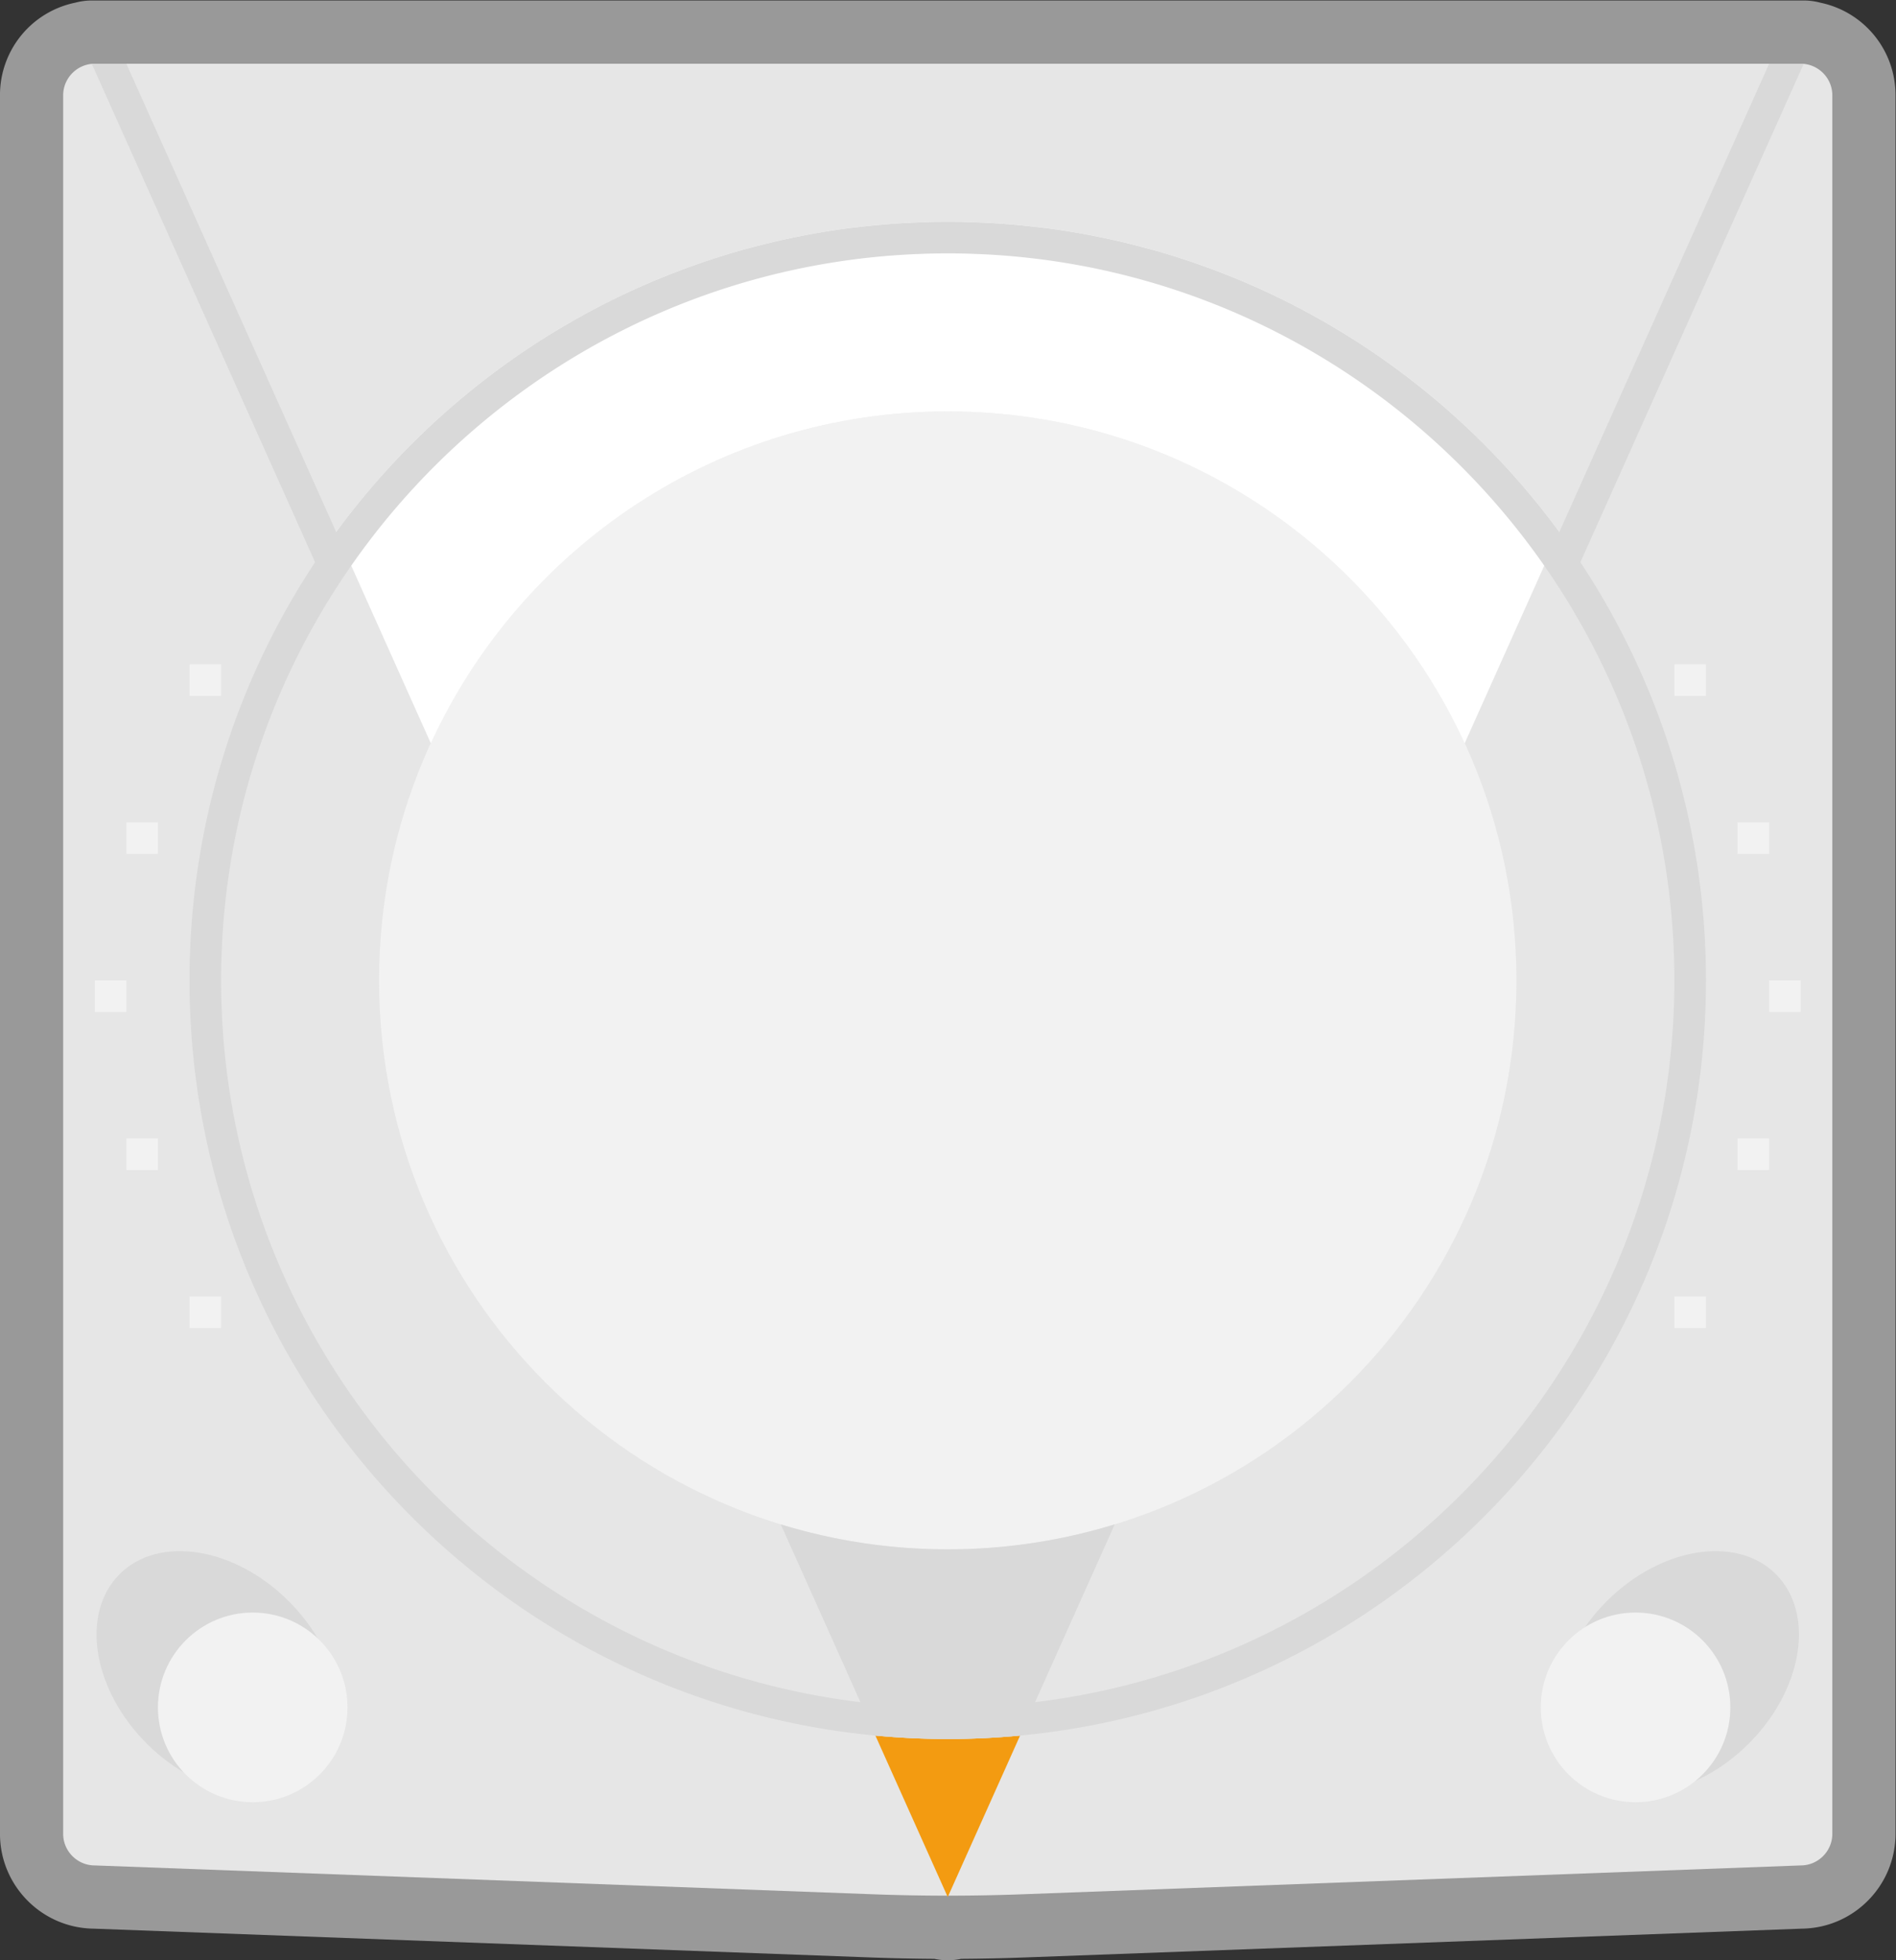 <svg xmlns="http://www.w3.org/2000/svg" xml:space="preserve" width="320" height="330.666" viewBox="0 0 320 330.666"><rect x="0" y="0" width="320" height="330.666" fill="#333333" stroke="none"/><defs><clipPath id="a" clipPathUnits="userSpaceOnUse"><path d="M0 256h256V0H0Z"/></clipPath><clipPath id="b" clipPathUnits="userSpaceOnUse"><path d="M8 252h240V4H8Z"/></clipPath></defs><g clip-path="url(#a)" transform="matrix(1.333 0 0 -1.333 -10.667 336)"><g clip-path="url(#b)" style="opacity:.5"><path d="M0 0a8 8 0 0 1-2.114.283h-216.772a8 8 0 0 1-2.068-.272 11.93 11.93 0 0 1-9.549-11.728v-220c0-6.555 5.283-11.899 11.814-11.999l98.415-3.645c2.668-.098 5.377-.157 8.074-.175a8 8 0 0 1 3.394 0c2.698.018 5.407.077 8.075.175l98.415 3.645c6.531.1 11.813 5.444 11.813 11.999v220A11.93 11.93 0 0 1 0 0" style="fill:#fff;fill-opacity:1;fill-rule:nonzero;stroke:none" transform="translate(238.503 251.717)"/></g><path d="m0 0-98.525-3.649a256 256 0 0 0-18.95 0L-216 0c-2.2 0-4 1.8-4 4v220c0 2.2 1.8 4 4 4H0c2.2 0 4-1.8 4-4V4c0-2.2-1.8-4-4-4" style="fill:#e6e6e6;fill-opacity:1;fill-rule:nonzero;stroke:none" transform="translate(236 16)"/><path d="M0 0c6.864-6.863 8.399-16.457 3.428-21.428C-1.542-26.398-11.136-24.863-18-18c-6.864 6.864-8.398 16.458-3.428 21.429C-16.458 8.399-6.864 6.864 0 0" style="fill:#d9d9d9;fill-opacity:1;fill-rule:nonzero;stroke:none" transform="translate(44.572 49.428)"/><path d="M0 0c0-6.627-5.373-12-12-12S-24-6.627-24 0s5.373 12 12 12S0 6.627 0 0" style="fill:#f2f2f2;fill-opacity:1;fill-rule:nonzero;stroke:none" transform="translate(52 36)"/><path d="M0 0c-6.863-6.863-8.398-16.457-3.428-21.428C1.543-26.398 11.137-24.863 18-18c6.864 6.864 8.399 16.458 3.429 21.429C16.458 8.399 6.864 6.864 0 0" style="fill:#d9d9d9;fill-opacity:1;fill-rule:nonzero;stroke:none" transform="translate(211.428 49.428)"/><path d="M0 0c0-53.02-42.98-96-96-96s-96 42.98-96 96 42.98 96 96 96S0 53.02 0 0" style="fill:#e6e6e6;fill-opacity:1;fill-rule:nonzero;stroke:none" transform="translate(224 128)"/><path d="M0 0c0-6.627 5.373-12 12-12 6.628 0 12 5.373 12 12s-5.372 12-12 12C5.373 12 0 6.627 0 0" style="fill:#f2f2f2;fill-opacity:1;fill-rule:nonzero;stroke:none" transform="translate(203.085 36)"/><path d="M0 0c0-39.765-32.235-72-72-72s-72 32.235-72 72 32.235 72 72 72S0 39.765 0 0" style="fill:#f2f2f2;fill-opacity:1;fill-rule:nonzero;stroke:none" transform="translate(200 128)"/><path d="M0 0c-31.79 0-59.965-15.456-77.436-39.258l11.987-26.741C-54.07-41.218-29.054-24 0-24s54.07-17.218 65.449-41.999l11.988 26.741C59.965-15.456 31.789 0 0 0" style="fill:#fff;fill-opacity:1;fill-rule:nonzero;stroke:none" transform="translate(128 224)"/><path d="m0 0 9.162-20.437L18.324 0a97 97 0 0 0-9.162-.437C6.071-.437 3.016-.285 0 0" style="fill:#f39b11;fill-opacity:1;fill-rule:nonzero;stroke:none" transform="translate(118.838 32.438)"/><path d="M36 164h-4v4h4zm0-80h-4v4h4zm-8 60h-4v4h4zm-4-20h-4v4h4zm4-20h-4v4h4zm192 60h4v4h-4zm0-80h4v4h-4zm8 60h4v4h-4zm4-20h4v4h-4zm-4-20h4v4h-4z" style="fill:#f2f2f2;fill-opacity:1;fill-rule:nonzero;stroke:none"/><path d="M0 0c-50.729 0-92 41.271-92 92 0 48.27 37.368 87.974 84.694 91.71a130 130 0 0 0 2.305.153q.618.03 1.24.054c.403.016.804.035 1.208.046q1.273.035 2.553.037 1.28-.002 2.553-.037c.404-.011.805-.03 1.208-.046q.622-.024 1.24-.054a94 94 0 0 0 2.305-.153C54.633 179.974 92 140.27 92 92 92 41.271 50.729 0 0 0m107.65 206.364.734 1.636H104l-26.563-59.258-.001.001a97 97 0 0 1-8.92 10.491l-.044.044a96 96 0 0 1-8.082 7.344l-.182.147a97 97 0 0 1-8.856 6.351l-.129.081q-1.044.66-2.105 1.292l-.391.232q-.962.567-1.937 1.112-.21.119-.423.236-1.047.58-2.11 1.133l-.224.118a95 95 0 0 1-4.876 2.349l-.402.176a94 94 0 0 1-2.012.862q-.314.13-.63.257a99 99 0 0 1-1.855.732l-.671.255q-.987.367-1.984.715l-.516.182a96 96 0 0 1-5.112 1.589c-.22.062-.442.119-.663.179a97 97 0 0 1-2.75.707 96 96 0 0 1-4.542.977l-.752.144a96 96 0 0 1-5.32.813q-.417.049-.837.095a87 87 0 0 1-2.844.286 94 94 0 0 1-1.767.134q-.499.034-1.001.064-.931.05-1.869.085c-.293.011-.586.025-.88.033q-1.37.04-2.75.042-1.38-.001-2.75-.042c-.294-.008-.587-.022-.88-.033q-.937-.034-1.87-.085-.5-.03-1-.064a94 94 0 0 1-1.767-.134q-.492-.041-.985-.088a88 88 0 0 1-1.86-.198q-.419-.046-.836-.095a96 96 0 0 1-5.32-.813q-.376-.07-.752-.144a84 84 0 0 1-1.884-.376q-.44-.093-.878-.191a96 96 0 0 1-4.531-1.117c-.22-.06-.442-.117-.662-.179a96 96 0 0 1-5.112-1.589l-.516-.182q-.997-.348-1.984-.715l-.671-.255a99 99 0 0 1-1.855-.732q-.316-.127-.63-.257a94 94 0 0 1-2.012-.862l-.403-.176a95 95 0 0 1-4.875-2.349l-.224-.118a95 95 0 0 1-2.11-1.133q-.212-.117-.423-.236a98 98 0 0 1-1.937-1.112l-.391-.232a96 96 0 0 1-2.105-1.292l-.129-.081a96 96 0 0 1-6.705-4.666l-.196-.15a97 97 0 0 1-1.955-1.535l-.182-.147a97 97 0 0 1-8.082-7.344l-.044-.044a100 100 0 0 1-1.903-1.996 97 97 0 0 1-7.017-8.495v-.001L-104 208h-4.383l.733-1.636 26.564-59.258.982-2.19C-90.147 129.744-96 111.557-96 92-96 38.98-53.02-4 0-4s96 42.98 96 96c0 19.557-5.854 37.744-15.896 52.916l.982 2.19z" style="fill:#d9d9d9;fill-opacity:1;fill-rule:nonzero;stroke:none" transform="translate(128 36)"/><path d="M0 0a72 72 0 0 0-21.141 3.16l11.979-26.722A97 97 0 0 1 0-24c3.091 0 6.146.152 9.162.438L21.141 3.16A72 72 0 0 0 0 0" style="fill:#d9d9d9;fill-opacity:1;fill-rule:nonzero;stroke:none" transform="translate(128 56)"/></g></svg>